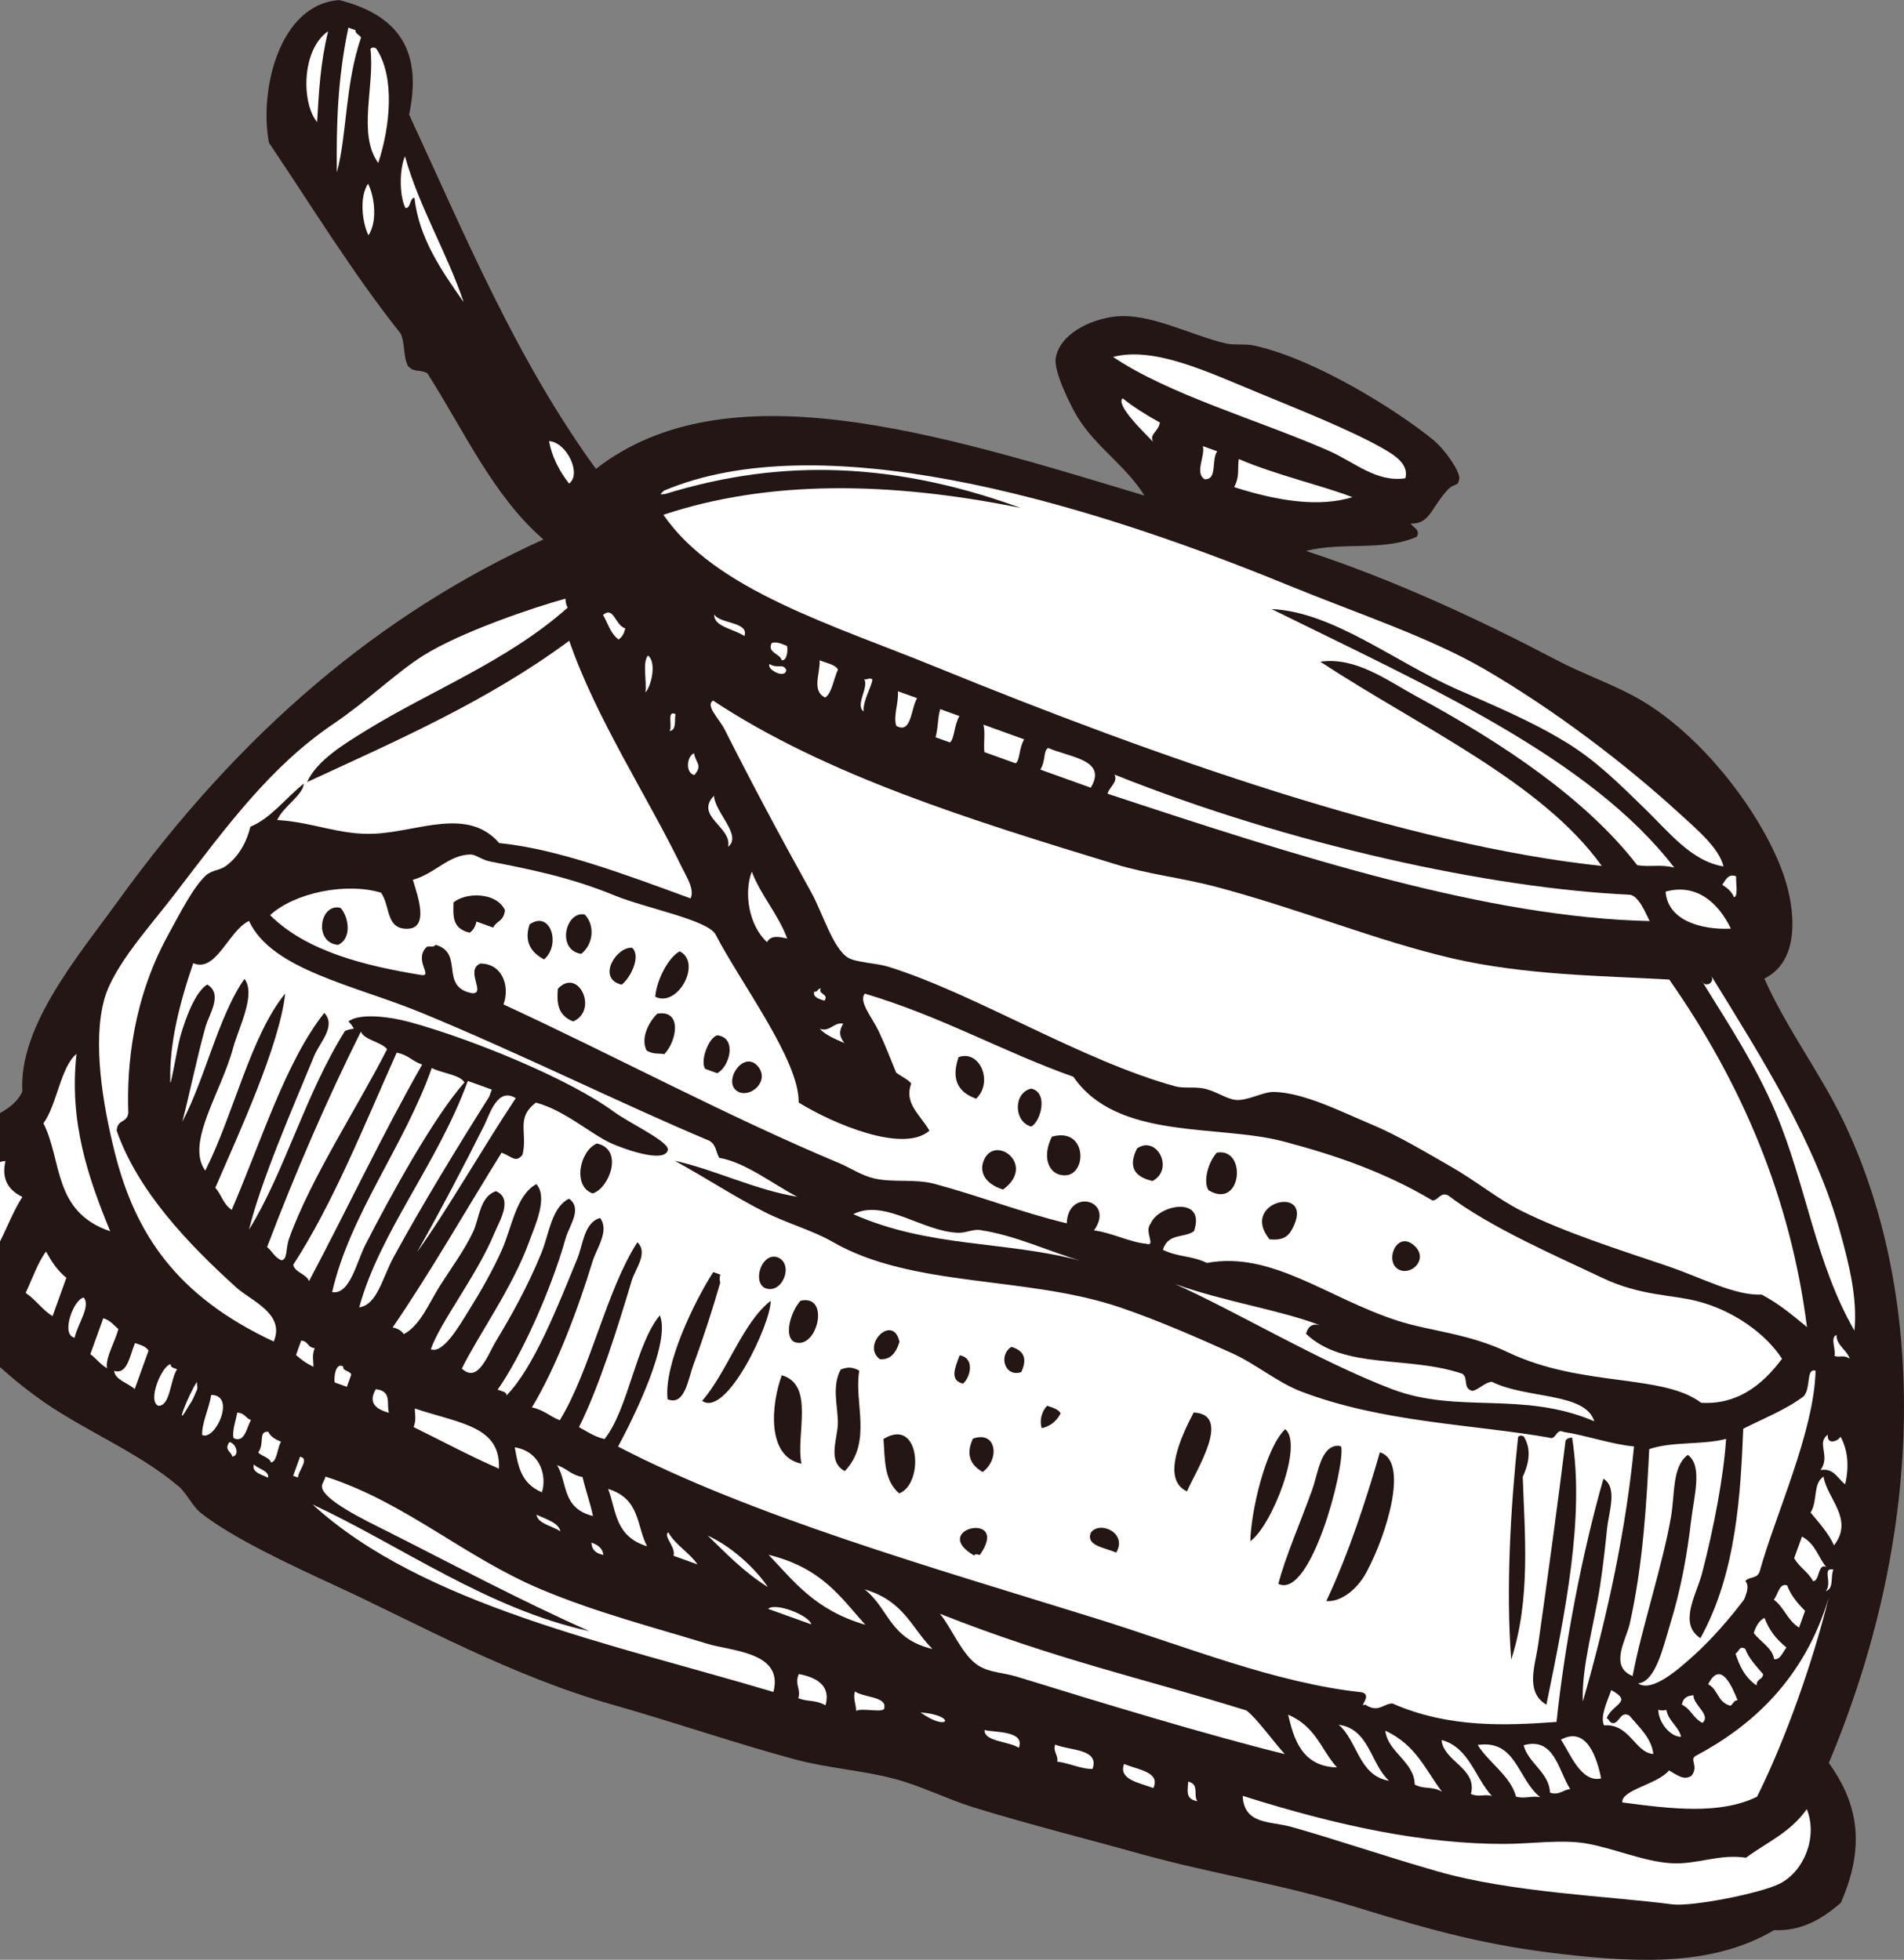 <?xml version="1.0" encoding="UTF-8" standalone="no"?>
<!-- Created with Inkscape (http://www.inkscape.org/) -->

<svg
   width="54.026mm"
   height="55.62mm"
   viewBox="0 0 54.026 55.62"
   version="1.1"
   id="svg21595"
   xmlns:inkscape="http://www.inkscape.org/namespaces/inkscape"
   xmlns:sodipodi="http://sodipodi.sourceforge.net/DTD/sodipodi-0.dtd"
   xmlns="http://www.w3.org/2000/svg"
   xmlns:svg="http://www.w3.org/2000/svg">
  <rect x="0" y="0" width="54.026" height="55.62" fill="#808080" stroke="none"/>
  <sodipodi:namedview
     id="namedview21597"
     pagecolor="#505050"
     bordercolor="#eeeeee"
     borderopacity="1"
     inkscape:showpageshadow="0"
     inkscape:pageopacity="0"
     inkscape:pagecheckerboard="0"
     inkscape:deskcolor="#505050"
     inkscape:document-units="mm"
     showgrid="false"
     inkscape:zoom="0.51669473"
     inkscape:cx="396.75265"
     inkscape:cy="562.22753"
     inkscape:window-width="1370"
     inkscape:window-height="746"
     inkscape:window-x="70"
     inkscape:window-y="27"
     inkscape:window-maximized="1"
     inkscape:current-layer="layer1" />
  <defs
     id="defs21592" />
  <g
     inkscape:label="Calque 1"
     inkscape:groupmode="layer"
     id="layer1"
     transform="translate(-141.317,-53.512)">
    <path
       d="m 146.379,95.687 c 0.237,0.2 0.39,0.57 0.644,0.769 0.873,0.685 2.368,1.393 3.864,2.082 2.328,1.077 4.934,2.541 7.86,3.368 1.573,0.444 3.537,1.112 5.134,1.54 0.948,0.252 1.902,0.309 2.802,0.546 0.764,0.201 1.482,0.57 2.245,0.809 1.558,0.482 3.186,0.888 4.75,1.325 2.084,0.579 3.943,0.836 6.143,1.518 2.23,0.689 3.738,1.086 5.826,1.326 2.326,0.269 4.344,0.302 6.009,-0.68 0.77,0.033 1.361,-0.31 1.895,-0.778 0.765,-1.737 0.396,-2.94 -0.341,-3.968 2.836,-6.756 2.71,-13.444 0.409,-18.226 -0.666,-1.379 -1.599,-2.601 -2.239,-4.034 1.028,-0.504 0.873,-1.951 0.572,-2.867 -0.563,-1.712 -2.345,-4.122 -4.294,-5.159 -0.685,-0.365 -1.475,-0.646 -2.173,-1.013 -2.063,-1.085 -4.602,-2.282 -7.11,-3.096 0.987,-0.266 2.232,0.016 3.143,-0.406 0.11,-0.202 -0.102,-0.254 -0.174,-0.371 0.54,0.011 0.563,-0.415 1.028,-0.935 0.227,-0.253 0.307,-0.076 0.351,-0.336 0.034,-0.19 -0.392,-0.824 -0.751,-1.116 -1,-0.814 -3.291,-2.263 -5.039,-2.66 -0.296,-0.066 -0.588,-0.011 -0.822,-0.064 -0.996,-0.225 -2.176,-0.889 -3.185,-0.762 -0.694,0.088 -1.536,0.496 -1.653,1.175 -0.065,0.378 0.434,1.376 0.624,1.684 0.524,0.849 1.383,1.387 1.892,2.218 -5.91,-1.785 -11.853,-3.643 -15.563,-0.757 -2.264,-3.118 -3.709,-6.62 -5.3,-10.054 0.326,-1.55 -0.054,-2.764 -1.982,-3.251 -1.712,0.121 -2.277,2.579 -1.995,4.049 1.224,1.816 2.356,3.676 3.738,5.418 0.13,0.28 0.065,0.649 0.208,0.921 0.184,0.192 0.265,0.078 0.543,0.196 1.023,1.594 1.875,3.5 3.299,4.723 -4.617,2.092 -8.593,5.444 -12.072,10.263 -1.108,1.535 -2.821,3.539 -2.713,5.403 -0.118,0.27 -0.356,0.458 -0.636,0.616 v 7.207 c 0.4,0.361 0.833,0.707 1.297,1.026 1.175,0.806 2.661,1.416 3.765,2.354"
       style="fill:#231615;fill-opacity:1;fill-rule:evenodd;stroke:none;stroke-width:0.071"
       id="path17962" />
    <path
       d="m 151.406,54.369 c -0.069,-0.025 -0.136,-0.05 -0.204,-0.073 -0.31,1.464 -0.343,2.8 -0.327,4.109 0.293,-1.079 0.228,-2.479 0.686,-3.827 -0.035,-0.078 -0.172,-0.107 -0.155,-0.209"
       style="fill:#ffffff;fill-opacity:1;fill-rule:evenodd;stroke:none;stroke-width:0.071"
       id="path17964" />
    <path
       d="m 151.828,54.904 c 0.128,1.054 -0.373,2.4 0.221,3.234 0.34,-1.027 0.484,-2.453 -0.06,-3.252 -0.075,-0.04 -0.127,-0.029 -0.161,0.018"
       style="fill:#ffffff;fill-opacity:1;fill-rule:evenodd;stroke:none;stroke-width:0.071"
       id="path17966" />
    <path
       d="m 150.315,56.976 c 0.05,-0.835 0.088,-1.663 0.313,-2.579 -0.769,0.536 -0.753,2.058 -0.313,2.579"
       style="fill:#ffffff;fill-opacity:1;fill-rule:evenodd;stroke:none;stroke-width:0.071"
       id="path17968" />
    <path
       d="m 180.572,66.248 c -0.917,-0.523 -2.278,-1.063 -3.509,-1.572 -1.459,-0.6 -2.992,-1.341 -4.163,-1.034 1.593,1.073 4.103,1.781 6.114,2.66 0.73,0.32 1.355,0.908 2.179,0.784 0.114,-0.404 -0.329,-0.671 -0.622,-0.838"
       style="fill:#ffffff;fill-opacity:1;fill-rule:evenodd;stroke:none;stroke-width:0.071"
       id="path17970" />
    <path
       d="m 173.17,64.815 c -0.19,0.193 0.543,0.905 0.863,1.233 -0.108,-0.226 0.156,-0.278 0.196,-0.545 -0.389,-0.212 -0.747,-0.44 -1.06,-0.688"
       style="fill:#ffffff;fill-opacity:1;fill-rule:evenodd;stroke:none;stroke-width:0.071"
       id="path17972" />
    <path
       d="m 176.336,67.337 c 1.263,0.403 2.416,0.573 3.356,0.285 -0.832,-0.324 -2.138,-0.618 -3.224,-1.082 -0.046,0.266 0.039,0.471 -0.132,0.796"
       style="fill:#ffffff;fill-opacity:1;fill-rule:evenodd;stroke:none;stroke-width:0.071"
       id="path17974" />
    <path
       d="m 152.82,59.413 c 0.147,0.033 0.126,-0.293 0.257,-0.29 0.128,1.145 0.757,2.055 1.396,2.963 -0.478,-1.417 -1.258,-2.688 -1.665,-4.137 -0.152,0.338 -0.169,1.097 0.012,1.464"
       style="fill:#ffffff;fill-opacity:1;fill-rule:evenodd;stroke:none;stroke-width:0.071"
       id="path17976" />
    <path
       d="m 175.494,67.112 c 0.377,0.028 0.187,-0.551 0.362,-0.792 -0.136,-0.049 -0.273,-0.098 -0.408,-0.146 0.072,0.284 -0.238,0.752 0.046,0.938"
       style="fill:#ffffff;fill-opacity:1;fill-rule:evenodd;stroke:none;stroke-width:0.071"
       id="path17978" />
    <path
       d="m 151.772,60.19 c 0.26,-0.388 0.175,-1.1 -0.012,-1.465 -0.252,0.385 -0.167,1.097 0.012,1.465"
       style="fill:#ffffff;fill-opacity:1;fill-rule:evenodd;stroke:none;stroke-width:0.071"
       id="path17980" />
    <path
       d="m 156.896,66.031 c 0.082,0.45 0.289,0.844 0.567,1.204 0.368,-0.259 -0.061,-1.174 -0.567,-1.204"
       style="fill:#ffffff;fill-opacity:1;fill-rule:evenodd;stroke:none;stroke-width:0.071"
       id="path17982" />
    <path
       d="m 188.579,78.816 c 0.055,0.82 1.013,1.092 1.851,1.051 -0.343,-0.714 -0.959,-1.296 -1.851,-1.051"
       style="fill:#ffffff;fill-opacity:1;fill-rule:evenodd;stroke:none;stroke-width:0.071"
       id="path17984" />
    <path
       d="m 187.548,78.904 c -3.931,-0.182 -9.646,-1.42 -14.609,-3.41 0.104,0.217 -0.131,0.33 -0.196,0.544 5.401,1.787 10.774,3.512 15.382,3.614 -0.112,-0.223 -0.313,-0.734 -0.577,-0.749"
       style="fill:#ffffff;fill-opacity:1;fill-rule:evenodd;stroke:none;stroke-width:0.071"
       id="path17986" />
    <path
       d="m 161.584,70.947 c -0.028,0.351 0.559,0.414 0.855,0.616 0.145,-0.409 -0.712,-0.344 -0.855,-0.616"
       style="fill:#ffffff;fill-opacity:1;fill-rule:evenodd;stroke:none;stroke-width:0.071"
       id="path17988" />
    <path
       d="m 163.213,71.763 c -0.139,0.273 0.245,0.299 0.285,0.487 0.163,0.026 0.182,-0.34 0.147,-0.408 -0.165,-0.069 -0.325,-0.129 -0.432,-0.078"
       style="fill:#ffffff;fill-opacity:1;fill-rule:evenodd;stroke:none;stroke-width:0.071"
       id="path17990" />
    <path
       d="m 165.842,72.787 c 0.132,0.24 -0.266,0.727 -0.021,0.915 -0.022,-0.309 0.245,-0.731 0.25,-0.911 -0.104,-0.058 -0.142,0.024 -0.229,-0.004"
       style="fill:#ffffff;fill-opacity:1;fill-rule:evenodd;stroke:none;stroke-width:0.071"
       id="path17992" />
    <path
       d="m 164.574,72.253 c 0.021,0.367 -0.238,0.866 0.157,1.055 0.19,-0.117 0.24,-0.53 0.363,-0.791 -0.061,-0.141 -0.327,-0.187 -0.52,-0.265"
       style="fill:#ffffff;fill-opacity:1;fill-rule:evenodd;stroke:none;stroke-width:0.071"
       id="path17994" />
    <path
       d="m 166.749,74.112 c 0.436,0.245 0.41,-0.491 0.591,-0.786 -0.181,-0.065 -0.363,-0.13 -0.545,-0.196 0.029,0.309 -0.138,0.707 -0.046,0.983"
       style="fill:#ffffff;fill-opacity:1;fill-rule:evenodd;stroke:none;stroke-width:0.071"
       id="path17996" />
    <path
       d="m 171.058,74.74 c -0.141,0.073 -0.065,0.362 -0.221,0.614 0.477,0.171 0.953,0.342 1.43,0.513 0.48,-0.792 -0.582,-0.857 -1.209,-1.127"
       style="fill:#ffffff;fill-opacity:1;fill-rule:evenodd;stroke:none;stroke-width:0.071"
       id="path17998" />
    <path
       d="m 169.248,74.857 c 0.295,0.106 0.589,0.212 0.885,0.318 0.133,-0.08 0.087,-0.415 0.245,-0.68 -0.386,-0.139 -0.771,-0.278 -1.157,-0.417 0.059,0.236 -5.7e-4,0.529 0.028,0.779"
       style="fill:#ffffff;fill-opacity:1;fill-rule:evenodd;stroke:none;stroke-width:0.071"
       id="path18000" />
    <path
       d="m 167.863,74.436 c 0.135,0.048 0.272,0.098 0.408,0.146 0.127,-0.087 0.111,-0.469 0.269,-0.748 -0.181,-0.066 -0.362,-0.131 -0.545,-0.197 -0.079,0.284 -0.053,0.515 -0.132,0.799"
       style="fill:#ffffff;fill-opacity:1;fill-rule:evenodd;stroke:none;stroke-width:0.071"
       id="path18002" />
    <path
       d="m 182.517,80.708 c -2.113,-0.487 -4.277,-1.386 -6.723,-2.035 -0.938,-0.247 -1.902,-0.349 -2.845,-0.639 -4.051,-1.238 -8.184,-2.512 -11.4,-4.64 -0.225,0.145 0.182,0.529 0.324,0.809 0.789,1.561 1.54,2.973 2.475,4.656 0.294,0.531 0.61,1.581 1.032,1.832 0.231,0.139 0.784,0.148 1.139,0.256 2.45,0.759 5.511,2.679 8.156,3.397 0.238,0.065 0.539,10e-4 0.822,0.065 0.335,0.076 0.622,0.293 0.885,0.319 0.33,0.032 0.774,-0.233 1.082,-0.227 0.859,0.02 1.932,0.573 2.746,0.912 0.778,0.326 1.519,0.776 2.26,1.198 0.703,0.4 1.355,0.935 2.007,1.261 1.247,0.621 2.755,1.098 4.127,1.562 1.047,0.355 1.894,0.842 2.703,0.82 0.507,0.269 0.889,0.598 1.283,0.921 -0.468,-3.681 -1.855,-6.929 -3.908,-9.863 -1.921,-0.11 -4.064,-0.119 -6.165,-0.603"
       style="fill:#ffffff;fill-opacity:1;fill-rule:evenodd;stroke:none;stroke-width:0.071"
       id="path18004" />
    <path
       d="m 163.153,72.357 c -0.097,0.15 0.444,0.439 0.476,0.171 -0.092,-0.204 -0.253,-0.026 -0.476,-0.171"
       style="fill:#ffffff;fill-opacity:1;fill-rule:evenodd;stroke:none;stroke-width:0.071"
       id="path18006" />
    <path
       d="m 158.427,70.964 c 0.142,0.233 0.196,0.51 0.441,0.697 0.085,-0.058 0.156,-0.149 0.19,-0.316 -0.293,-0.091 -0.321,-0.641 -0.631,-0.381"
       style="fill:#ffffff;fill-opacity:1;fill-rule:evenodd;stroke:none;stroke-width:0.071"
       id="path18008" />
    <path
       d="m 157.471,71.695 c -2.306,1.708 -4.886,2.833 -7.44,4.012 0.275,-0.617 1.072,-1.093 1.683,-1.47 1.83,-1.128 4.013,-1.967 5.711,-3.481 -0.046,-0.075 -0.058,-0.16 -0.064,-0.254 -0.914,0.251 -2.974,0.948 -4.042,1.62 -0.764,0.483 -1.562,1.269 -2.539,1.932 -1.794,1.212 -3.033,2.91 -4.508,4.836 -0.707,0.924 -1.724,2.022 -1.993,2.973 -0.341,1.212 -0.049,2.98 0.288,4.332 0.589,2.365 1.782,4.111 4.516,5.39 0.336,-0.787 -0.642,-1.155 -1.061,-1.534 -1.383,-1.252 -2.798,-2.743 -3.395,-4.451 0.027,-0.341 0.282,-0.199 0.331,-0.495 -0.05,-1.368 0.137,-3.25 1.126,-5.053 0.338,-0.617 0.709,-1.352 1.069,-1.69 0.168,-0.158 0.385,-0.143 0.557,-0.262 0.398,-0.28 0.619,-0.733 0.712,-1.126 0.585,-0.24 1.008,-0.823 1.516,-1.223 -0.031,0.338 -0.569,0.631 -0.756,1.034 1.009,0.054 1.782,0.439 2.781,0.387 1.225,-0.062 2.627,-0.766 3.518,0.266 1.64,0.164 3.54,0.877 5.431,1.571 0.119,-0.246 -0.11,-0.602 -0.232,-0.852 -0.995,-2.055 -2.455,-4.262 -3.211,-6.462"
       style="fill:#ffffff;fill-opacity:1;fill-rule:evenodd;stroke:none;stroke-width:0.071"
       id="path18010" />
    <path
       d="m 159.632,73.165 c 0.173,-0.194 0.319,-0.863 0.072,-1.05 -0.166,0.193 -0.03,0.729 -0.072,1.05"
       style="fill:#ffffff;fill-opacity:1;fill-rule:evenodd;stroke:none;stroke-width:0.071"
       id="path18012" />
    <path
       d="m 160.317,74.257 c 0.212,-0.014 0.128,-0.355 0.171,-0.476 -0.26,-0.129 -0.084,0.329 -0.171,0.476"
       style="fill:#ffffff;fill-opacity:1;fill-rule:evenodd;stroke:none;stroke-width:0.071"
       id="path18014" />
    <path
       d="m 161.019,75.508 c 0.247,-0.283 0.032,-0.348 -0.009,-0.618 -0.214,0.088 -0.246,0.565 0.009,0.618"
       style="fill:#ffffff;fill-opacity:1;fill-rule:evenodd;stroke:none;stroke-width:0.071"
       id="path18016" />
    <path
       d="m 161.977,77.545 c 0.408,-0.327 -0.371,-0.963 -0.401,-1.45 -0.558,0.584 0.521,0.886 0.401,1.45"
       style="fill:#ffffff;fill-opacity:1;fill-rule:evenodd;stroke:none;stroke-width:0.071"
       id="path18018" />
    <path
       d="m 181.027,89.552 c -0.448,-0.202 -0.093,-1.128 0.406,-0.702 0.435,0.374 -0.044,0.861 -0.406,0.702 z m -3.037,-1.171 c -0.128,0.242 -0.288,0.336 -0.649,0.304 -0.887,-1.087 1.317,-1.581 0.649,-0.304 z m -2.378,-1.087 c -0.167,-0.245 -0.012,-0.8 0.232,-1.069 0.864,-0.158 0.715,1.631 -0.232,1.069 z m -1.594,-0.265 c -0.541,-0.124 -0.685,-0.433 -0.436,-0.925 0.563,-0.387 1.065,0.598 0.436,0.925 z m -2.628,-0.178 c -0.348,-0.09 -0.491,-0.55 -0.226,-1.079 1.07,-0.307 1.01,1.285 0.226,1.079 z m -0.814,-1.367 c -0.504,-0.14 -0.505,-0.966 0.003,-1.077 0.501,0.113 0.261,0.951 -0.003,1.077 z m -0.798,1.787 c -0.508,-0.156 -0.678,-0.497 -0.552,-0.813 0.309,-0.783 1.516,0.113 0.552,0.813 z m -1.261,-3.757 c 0.606,-0.217 0.992,0.709 0.498,1.179 -0.573,-0.201 -0.694,-0.616 -0.498,-1.179 z m -6.269,0.973 c -0.443,-0.26 0.159,-1.186 0.567,-0.721 0.369,0.424 -0.213,0.928 -0.567,0.721 z m -0.582,-0.518 c -0.113,-0.041 -0.227,-0.083 -0.34,-0.123 -0.148,-0.216 0.091,-0.88 0.343,-0.953 0.587,0.073 0.336,0.916 -0.003,1.076 z m -1.756,-2.169 c 0.033,-0.45 0.357,-1.106 0.694,-1.289 0.64,0.321 -0.055,1.609 -0.694,1.289 z m 0.257,1.63 c -0.167,-0.035 -0.294,0.016 -0.501,-0.102 -0.172,-0.328 0.033,-0.781 0.3,-1.046 0.71,-0.126 0.565,0.766 0.2,1.148 z m -1.211,-1.973 c -0.722,-0.173 -0.147,-1.089 0.3,-1.046 0.259,0.243 -0.056,0.868 -0.3,1.046 z m -1.145,-0.874 c -0.708,-0.102 -0.454,-1.218 0.095,-1.119 0.285,0.288 0.268,0.825 -0.095,1.119 z m -0.229,1.917 c -0.443,-0.168 -0.47,-0.532 -0.436,-0.926 0.581,-0.622 1.161,0.61 0.436,0.926 z m -0.827,-1.76 c -0.395,-0.208 -0.564,-0.524 -0.412,-0.992 0.593,-0.418 0.902,0.574 0.412,0.992 z m -1.443,-0.902 c -0.158,-0.057 -0.317,-0.115 -0.476,-0.172 -0.036,0.166 -0.106,0.259 -0.191,0.315 -0.513,-0.116 -0.467,-0.495 -0.46,-0.857 0.353,-0.294 1.216,-0.297 1.46,0.217 -0.035,0.328 -0.238,0.298 -0.333,0.496 z m -4.405,0.49 c -0.702,-0.066 -0.515,-1.194 0.07,-1.051 0.227,0.23 0.344,0.868 -0.07,1.051 z m 38.566,10.111 c -0.724,-0.187 -1.613,-0.149 -2.685,-0.658 -1.258,-0.601 -3.185,-1.43 -4.384,-2.346 -0.216,-0.098 -0.272,0.139 -0.438,0.148 -1.348,-0.8 -2.725,-1.279 -4.239,-1.679 -1.861,-0.488 -4.715,-0.025 -5.951,-1.832 -2.073,-0.74 -3.69,-1.692 -5.917,-2.36 -0.193,0.213 0.21,0.686 0.389,1.061 0.192,0.41 0.363,0.849 0.497,1.179 0.137,0.106 0.326,0.186 0.428,0.307 -0.209,0.569 0.242,0.871 0.517,1.342 -0.744,0.654 -2.748,-0.204 -3.711,-0.799 0.024,-1.188 -1.615,-3.343 -2.358,-4.769 -0.213,-0.411 -2.005,-0.755 -2.834,-1.096 -1.325,-0.546 -2.503,-0.765 -3.568,-0.977 -0.225,-0.044 -0.4,-0.196 -0.545,-0.197 -0.616,-0.001 -1.023,0.55 -1.642,0.718 0.13,0.436 0.493,1.412 -0.193,1.39 -0.576,-0.018 -0.444,-0.637 -0.709,-1.024 -0.993,-0.302 -2.465,0.006 -3.149,0.637 1.031,1.029 2.7,1.442 4.307,1.702 0.312,0.029 -0.237,-0.431 0.134,-0.798 0.075,-0.039 0.2,0.028 0.253,-0.062 0.83,0.232 0.092,1.199 1.043,1.374 0.397,0.016 -0.211,-0.649 0.226,-0.842 0.599,-0.007 0.857,0.607 0.66,1.16 3.171,1.465 6.328,3.165 9.525,4.504 0.329,0.139 0.633,0.352 0.997,0.435 0.54,0.124 1.147,0.003 1.711,0.154 1.263,0.338 2.471,0.813 3.75,1.119 0.028,-1.015 1.386,-0.664 0.772,0.202 0.457,0.049 1.027,0.338 1.479,0.378 0.301,0.09 -0.068,-0.346 0.128,-0.57 0.219,-0.546 1.58,-0.802 1.23,0.213 -0.281,0.204 -0.734,0.044 -0.882,0.529 0.461,0.22 0.788,0.153 1.25,0.372 1.845,-0.343 3.417,0.996 5.406,1.639 0.919,0.298 2.003,0.357 3.137,0.898 2.087,0.996 4.388,0.603 5.48,1.432 0.988,0.059 1.705,-0.459 2.295,-1.249 -0.461,-0.708 -1.364,-1.367 -2.409,-1.636"
       style="fill:#ffffff;fill-opacity:1;fill-rule:evenodd;stroke:none;stroke-width:0.071"
       id="path18020" />
    <path
       d="m 193.37,91.994 c 0.159,0.058 0.243,-0.048 0.432,0.077 -0.076,-0.246 -0.384,-0.384 -0.373,-0.67 -0.194,0.058 -0.008,0.414 -0.06,0.593"
       style="fill:#ffffff;fill-opacity:1;fill-rule:evenodd;stroke:none;stroke-width:0.071"
       id="path18022" />
    <path
       d="m 164.604,81.565 c -0.079,-0.008 -0.094,0.12 -0.183,0.088 -0.045,0.152 0.118,0.209 0.29,0.258 0.139,-0.196 -0.191,-0.175 -0.106,-0.346"
       style="fill:#ffffff;fill-opacity:1;fill-rule:evenodd;stroke:none;stroke-width:0.071"
       id="path18024" />
    <path
       d="m 192.496,93.14 c -0.53,0.395 -1.138,0.625 -1.714,0.92 -0.076,1.779 -0.179,4.077 -1.216,5.943 -0.634,-0.406 -0.112,-1.242 0.043,-1.827 0.336,-1.285 0.618,-2.771 0.686,-3.828 -0.688,0.179 -1.514,0.064 -2.181,0.29 -0.072,1.428 -0.164,3.217 -0.552,4.953 -0.099,0.447 -0.596,1.217 0.08,1.487 0.256,-1.36 0.851,-3.135 1.091,-4.525 0.113,-0.66 0.029,-1.422 0.476,-1.752 0.425,0.311 0.179,1.15 0.092,1.878 -0.109,0.932 -0.281,1.917 -0.596,2.937 -0.192,0.624 -0.408,1.629 -0.908,1.671 0.395,0.269 1.145,-0.398 1.598,-0.808 0.534,-0.486 1.014,-1.051 1.409,-1.569 0.089,-0.211 0.15,-0.41 0.035,-0.526 0.12,-0.145 0.357,-0.043 0.419,-0.309 0.448,-1.605 1.534,-3.934 1.576,-5.661 -0.277,-0.088 -0.123,0.478 -0.337,0.725"
       style="fill:#ffffff;fill-opacity:1;fill-rule:evenodd;stroke:none;stroke-width:0.071"
       id="path18026" />
    <path
       d="m 165.245,82.564 c -0.27,-0.052 -0.374,0.246 -0.667,0.145 0.155,0.172 0.426,0.288 0.699,0.405 -0.101,-0.14 -0.196,-0.284 -0.033,-0.55"
       style="fill:#ffffff;fill-opacity:1;fill-rule:evenodd;stroke:none;stroke-width:0.071"
       id="path18028" />
    <path
       d="m 193.18,94.231 c -0.334,0.236 0.09,0.597 -0.207,1.002 0.375,-0.068 0.482,0.237 0.7,0.405 0.122,-0.528 0.072,-0.976 -0.129,-1.352 -0.086,0.139 -0.391,0.235 -0.364,-0.055"
       style="fill:#ffffff;fill-opacity:1;fill-rule:evenodd;stroke:none;stroke-width:0.071"
       id="path18030" />
    <path
       d="m 192.693,96.439 c 0.244,0.299 0.513,0.588 0.664,0.931 0.58,-0.746 -0.206,-1.335 -0.297,-1.953 -0.311,0.207 -0.155,0.675 -0.367,1.022"
       style="fill:#ffffff;fill-opacity:1;fill-rule:evenodd;stroke:none;stroke-width:0.071"
       id="path18032" />
    <path
       d="m 183.652,92.726 c -0.214,0.022 -0.352,0.21 -0.554,0.261 -0.287,-0.073 -0.106,-0.366 -0.287,-0.487 -1.533,-0.524 -3.36,-0.107 -4.435,-1.135 0.06,-0.227 0.198,-0.298 0.394,-0.243 -1.171,-0.446 -2.728,-0.668 -4.114,-1.171 1.837,0.831 4.089,2.195 6.154,2.983 1.875,0.716 3.698,0.04 5.744,0.914 -0.252,-0.825 -1.925,-0.631 -2.902,-1.119"
       style="fill:#ffffff;fill-opacity:1;fill-rule:evenodd;stroke:none;stroke-width:0.071"
       id="path18034" />
    <path
       d="m 168.491,88.498 c -1.017,-0.042 -2.087,-0.974 -2.963,-0.527 2.165,0.956 4.272,0.748 6.444,1.319 -0.89,-0.261 -1.85,-0.72 -2.839,-0.868 -0.213,-0.032 -0.406,0.087 -0.643,0.076"
       style="fill:#ffffff;fill-opacity:1;fill-rule:evenodd;stroke:none;stroke-width:0.071"
       id="path18036" />
    <path
       d="m 192.448,97.119 c -0.074,0.205 -0.147,0.409 -0.221,0.613 0.125,0.241 0.414,0.407 0.534,0.653 0.193,0.012 0.131,-0.521 0.375,-0.402 -0.237,-0.284 -0.298,-0.652 -0.689,-0.864"
       style="fill:#ffffff;fill-opacity:1;fill-rule:evenodd;stroke:none;stroke-width:0.071"
       id="path18038" />
    <path
       d="m 151.557,82.789 c -0.95,1.907 -1.837,3.944 -2.662,6.115 0.151,0.119 0.201,0.283 0.403,0.375 0.185,-0.016 0.12,-0.323 0.22,-0.611 0.613,-1.718 1.97,-3.774 2.782,-5.38 -0.16,-0.207 -0.651,-0.259 -0.743,-0.5"
       style="fill:#ffffff;fill-opacity:1;fill-rule:evenodd;stroke:none;stroke-width:0.071"
       id="path18040" />
    <path
       d="m 193.121,98.668 c 0.244,-0.064 0.129,-0.433 0.22,-0.611 -0.345,-0.071 -0.014,0.384 -0.22,0.611"
       style="fill:#ffffff;fill-opacity:1;fill-rule:evenodd;stroke:none;stroke-width:0.071"
       id="path18042" />
    <path
       d="m 149.639,89.403 c 0.024,0.213 0.387,0.27 0.446,0.469 1.078,-2.036 2.097,-4.194 3.211,-6.148 -0.282,-0.091 -0.383,-0.27 -0.723,-0.337 -0.936,2.094 -1.819,4.305 -2.934,6.016"
       style="fill:#ffffff;fill-opacity:1;fill-rule:evenodd;stroke:none;stroke-width:0.071"
       id="path18044" />
    <path
       d="m 151.51,90.614 c 0.509,-0.066 0.662,-0.85 0.972,-1.417 0.772,-1.422 1.825,-3.152 2.716,-4.56 0.024,-0.066 0.049,-0.134 0.073,-0.203 -0.227,-0.081 -0.454,-0.164 -0.68,-0.244 -0.855,2.349 -2.501,4.289 -3.081,6.424"
       style="fill:#ffffff;fill-opacity:1;fill-rule:evenodd;stroke:none;stroke-width:0.071"
       id="path18046" />
    <path
       d="m 150.742,90.183 c 0.504,0.08 0.688,-0.843 0.946,-1.351 0.705,-1.374 1.935,-3.62 2.808,-4.6 -0.127,-0.223 -0.647,-0.259 -0.928,-0.411 -0.765,2.189 -2.328,4.161 -2.826,6.362"
       style="fill:#ffffff;fill-opacity:1;fill-rule:evenodd;stroke:none;stroke-width:0.071"
       id="path18048" />
    <path
       d="m 189.44,103.34 c -0.205,0.104 0.093,0.288 -0.127,0.569 -0.216,0.141 -0.403,-0.018 -0.638,-0.152 -0.327,0.399 -1.354,0.546 -1.326,0.908 1.389,0.185 2.768,0.355 3.825,-0.162 0.829,-1.672 1.585,-3.835 2.033,-5.65 -0.69,2.323 -2.201,3.654 -3.767,4.487"
       style="fill:#ffffff;fill-opacity:1;fill-rule:evenodd;stroke:none;stroke-width:0.071"
       id="path18050" />
    <path
       d="m 191.65,98.91 c 0.304,0.233 0.374,0.577 0.715,0.793 0.057,-0.159 0.114,-0.317 0.171,-0.475 -0.221,-0.218 -0.409,-0.45 -0.509,-0.723 -0.224,-0.074 -0.257,0.257 -0.377,0.405"
       style="fill:#ffffff;fill-opacity:1;fill-rule:evenodd;stroke:none;stroke-width:0.071"
       id="path18052" />
    <path
       d="m 191.079,99.856 c 0.187,0.252 0.535,0.426 0.578,0.745 0.179,0.021 0.244,-0.201 0.351,-0.333 -0.299,-0.236 -0.506,-0.518 -0.622,-0.839 -0.141,0.061 -0.237,0.214 -0.307,0.428"
       style="fill:#ffffff;fill-opacity:1;fill-rule:evenodd;stroke:none;stroke-width:0.071"
       id="path18054" />
    <path
       d="m 190.562,100.439 c 0.109,0.343 0.258,0.669 0.596,0.906 0.013,-0.213 0.16,-0.142 0.19,-0.316 -0.191,-0.23 -0.412,-0.447 -0.509,-0.722 -0.167,-0.112 -0.182,0.094 -0.277,0.132"
       style="fill:#ffffff;fill-opacity:1;fill-rule:evenodd;stroke:none;stroke-width:0.071"
       id="path18056" />
    <path
       d="m 143.487,83.423 c -0.449,0.365 -0.557,1.454 -0.937,1.968 0.537,1.066 0.265,2.514 1.894,3.065 -0.629,-1.531 -1.169,-3.104 -0.956,-5.033"
       style="fill:#ffffff;fill-opacity:1;fill-rule:evenodd;stroke:none;stroke-width:0.071"
       id="path18058" />
    <path
       d="m 189.786,101.312 c 0.3,0.16 0.242,0.49 0.627,0.61 0.078,-0.034 0.107,-0.171 0.209,-0.155 -0.137,-0.334 -0.471,-1.183 -0.836,-0.454"
       style="fill:#ffffff;fill-opacity:1;fill-rule:evenodd;stroke:none;stroke-width:0.071"
       id="path18060" />
    <path
       d="m 189.04,101.889 c 0.271,0.138 0.312,0.381 0.583,0.519 0.256,-0.224 -0.257,-0.502 -0.256,-0.785 -0.142,0.019 -0.281,0.041 -0.327,0.266"
       style="fill:#ffffff;fill-opacity:1;fill-rule:evenodd;stroke:none;stroke-width:0.071"
       id="path18062" />
    <path
       d="m 188.373,102.034 c -0.004,0.336 0.322,0.771 0.645,0.769 -0.064,-0.29 -0.374,-0.463 -0.417,-0.765 -0.068,0.017 -0.136,0.03 -0.228,-0.005"
       style="fill:#ffffff;fill-opacity:1;fill-rule:evenodd;stroke:none;stroke-width:0.071"
       id="path18064" />
    <path
       d="m 187.083,102.415 c -0.117,-0.02 -0.094,-0.107 -0.179,-0.141 0.185,-0.425 0.755,-0.451 0.133,-0.797 -0.13,0.361 -0.319,0.753 -0.206,1.001 0.726,-0.06 0.883,0.783 1.4,0.812 -0.052,-0.446 -0.399,-0.756 -0.684,-1.092 -0.252,-0.136 -0.274,0.217 -0.463,0.217"
       style="fill:#ffffff;fill-opacity:1;fill-rule:evenodd;stroke:none;stroke-width:0.071"
       id="path18066" />
    <path
       d="m 190.86,106.235 c -0.76,-0.119 -1.397,0.203 -2.132,0.155 -0.777,-0.049 -1.639,-0.431 -2.412,-0.562 -0.713,-0.117 -1.529,0.013 -2.312,0.015 -2.239,0.004 -4.665,-0.49 -7.426,-1.364 0.038,0.824 0.785,0.713 1.376,0.879 1.236,0.346 2.637,0.83 4.157,1.265 2.127,0.608 4.856,0.698 6.658,0.935 0.552,0.071 2.516,-0.313 3.057,-0.592 0.682,-0.351 1.076,-1.321 0.759,-2.11 -0.476,0.672 -1.14,0.943 -1.725,1.378"
       style="fill:#ffffff;fill-opacity:1;fill-rule:evenodd;stroke:none;stroke-width:0.071"
       id="path18068" />
    <path
       d="m 141.472,86.464 c -0.057,-0.001 -0.107,0.011 -0.155,0.029 v 2.253 c 0.211,-0.421 0.396,-0.897 0.635,-1.265 -0.437,-0.21 -0.59,-0.55 -0.48,-1.017"
       style="fill:#ffffff;fill-opacity:1;fill-rule:evenodd;stroke:none;stroke-width:0.071"
       id="path18070" />
    <path
       d="m 185.608,102.884 c 0.261,0.384 0.566,1.228 1.141,1.101 -0.11,-0.552 -0.397,-1.503 -1.141,-1.101"
       style="fill:#ffffff;fill-opacity:1;fill-rule:evenodd;stroke:none;stroke-width:0.071"
       id="path18072" />
    <path
       d="m 184.551,103.042 c 0.124,0.505 0.734,0.784 0.746,1.345 0.25,0.088 0.376,-0.083 0.575,-0.101 -0.333,-0.504 -0.44,-1.492 -1.321,-1.244"
       style="fill:#ffffff;fill-opacity:1;fill-rule:evenodd;stroke:none;stroke-width:0.071"
       id="path18074" />
    <path
       d="m 183.247,103.035 c 0.317,0.51 0.935,0.878 1.087,1.467 0.258,0.067 0.436,-0.033 0.686,0.015 -0.651,-0.525 -0.68,-1.643 -1.773,-1.482"
       style="fill:#ffffff;fill-opacity:1;fill-rule:evenodd;stroke:none;stroke-width:0.071"
       id="path18076" />
    <path
       d="m 182.221,102.895 c 0.058,0.614 1.024,0.799 0.833,1.53 0.239,0.105 0.374,-0.008 0.595,0.059 -0.478,-0.521 -0.65,-1.386 -1.427,-1.59"
       style="fill:#ffffff;fill-opacity:1;fill-rule:evenodd;stroke:none;stroke-width:0.071"
       id="path18078" />
    <path
       d="m 180.626,102.63 c 0.066,0.608 0.83,0.887 0.833,1.529 0.298,0.149 0.468,0.032 0.774,0.201 -0.467,-0.609 -0.723,-1.318 -1.607,-1.73"
       style="fill:#ffffff;fill-opacity:1;fill-rule:evenodd;stroke:none;stroke-width:0.071"
       id="path18080" />
    <path
       d="m 149.863,91.559 c -0.049,0.136 -0.098,0.272 -0.147,0.408 0.136,0.123 0.291,0.24 0.495,0.333 0.002,-0.171 -0.047,-0.319 0.036,-0.526 -0.225,-0.026 -0.157,-0.19 -0.383,-0.216"
       style="fill:#ffffff;fill-opacity:1;fill-rule:evenodd;stroke:none;stroke-width:0.071"
       id="path18082" />
    <path
       d="m 142.046,90.205 c 0.295,0.203 0.456,0.466 0.762,0.661 0.131,-0.363 0.261,-0.727 0.392,-1.09 -0.266,-0.214 -0.428,-0.476 -0.576,-0.746 -0.232,0.307 -0.39,0.773 -0.578,1.174"
       style="fill:#ffffff;fill-opacity:1;fill-rule:evenodd;stroke:none;stroke-width:0.071"
       id="path18084" />
    <path
       d="m 179.303,102.46 c 0.542,0.471 0.569,1.45 1.427,1.59 -0.523,-0.475 -0.555,-1.468 -1.427,-1.59"
       style="fill:#ffffff;fill-opacity:1;fill-rule:evenodd;stroke:none;stroke-width:0.071"
       id="path18086" />
    <path
       d="m 151.058,92.296 c -0.234,-0.146 -0.277,0.375 -0.239,0.453 0.112,0.04 0.226,0.081 0.34,0.121 0.041,-0.113 0.082,-0.226 0.123,-0.34 -0.008,-0.11 -0.258,-0.105 -0.224,-0.235"
       style="fill:#ffffff;fill-opacity:1;fill-rule:evenodd;stroke:none;stroke-width:0.071"
       id="path18088" />
    <path
       d="m 177.868,102.175 c 0.148,0.62 0.357,1.474 1.385,1.496 -0.454,-0.501 -0.588,-1.154 -1.385,-1.496"
       style="fill:#ffffff;fill-opacity:1;fill-rule:evenodd;stroke:none;stroke-width:0.071"
       id="path18090" />
    <path
       d="m 153.089,93.487 c -0.002,0.171 0.047,0.317 -0.036,0.526 0.805,0.394 1.568,0.809 2.421,1.18 0.053,-1.203 -1.092,-1.278 -2.385,-1.706"
       style="fill:#ffffff;fill-opacity:1;fill-rule:evenodd;stroke:none;stroke-width:0.071"
       id="path18092" />
    <path
       d="m 151.98,92.937 c -0.223,0.387 -0.003,0.568 0.374,0.67 -0.082,-0.243 0.104,-0.612 -0.374,-0.67"
       style="fill:#ffffff;fill-opacity:1;fill-rule:evenodd;stroke:none;stroke-width:0.071"
       id="path18094" />
    <path
       d="m 176.682,102.055 c -2.895,-0.901 -5.426,-1.448 -8.698,-2.745 0.327,0.379 0.622,1.167 1.087,1.467 0.321,0.207 0.718,0.201 1.113,0.324 2.288,0.707 5.398,1.655 7.589,2.193 -0.348,-0.384 -0.796,-1.019 -1.091,-1.24"
       style="fill:#ffffff;fill-opacity:1;fill-rule:evenodd;stroke:none;stroke-width:0.071"
       id="path18096" />
    <path
       d="m 155.923,94.586 c 0.093,0.501 0.157,1.018 0.77,1.278 0.131,-0.385 0.02,-1.141 -0.77,-1.278"
       style="fill:#ffffff;fill-opacity:1;fill-rule:evenodd;stroke:none;stroke-width:0.071"
       id="path18098" />
    <path
       d="m 157.123,95.093 c 0.307,0.497 0.126,1.222 1.019,1.444 -0.077,-0.378 -0.209,-0.733 -0.295,-1.105 -0.34,-0.066 -0.441,-0.244 -0.724,-0.338"
       style="fill:#ffffff;fill-opacity:1;fill-rule:evenodd;stroke:none;stroke-width:0.071"
       id="path18100" />
    <path
       d="m 143.435,91.477 c 0.077,-0.377 0.466,-0.898 0.257,-1.139 -0.278,0.036 -0.667,1.053 -0.257,1.139"
       style="fill:#ffffff;fill-opacity:1;fill-rule:evenodd;stroke:none;stroke-width:0.071"
       id="path18102" />
    <path
       d="m 158.572,95.768 c 0.236,0.606 0.184,1.347 1.106,1.627 -0.304,-0.571 -0.185,-1.344 -1.106,-1.627"
       style="fill:#ffffff;fill-opacity:1;fill-rule:evenodd;stroke:none;stroke-width:0.071"
       id="path18104" />
    <path
       d="m 165.849,98.618 c 0.693,0.54 0.698,1.405 1.927,1.692 -0.596,-0.587 -0.795,-1.358 -1.927,-1.692"
       style="fill:#ffffff;fill-opacity:1;fill-rule:evenodd;stroke:none;stroke-width:0.071"
       id="path18106" />
    <path
       d="m 163.126,97.638 c 0.72,0.753 1.314,1.569 2.745,1.986 -0.692,-0.767 -1.221,-1.61 -2.745,-1.986"
       style="fill:#ffffff;fill-opacity:1;fill-rule:evenodd;stroke:none;stroke-width:0.071"
       id="path18108" />
    <path
       d="m 143.881,91.943 c 0.169,0.129 0.279,0.285 0.472,0.401 -0.053,-0.294 0.229,-0.747 0.323,-1.114 -0.132,-0.106 -0.214,-0.237 -0.428,-0.307 -0.123,0.339 -0.244,0.679 -0.367,1.02"
       style="fill:#ffffff;fill-opacity:1;fill-rule:evenodd;stroke:none;stroke-width:0.071"
       id="path18110" />
    <path
       d="m 145.147,91.631 c -0.151,0.358 -0.215,0.902 -0.591,0.786 0.021,0.255 0.393,0.341 0.583,0.518 0.131,-0.365 0.261,-0.726 0.392,-1.089 -0.052,-0.108 -0.212,-0.165 -0.384,-0.216"
       style="fill:#ffffff;fill-opacity:1;fill-rule:evenodd;stroke:none;stroke-width:0.071"
       id="path18112" />
    <path
       d="m 146.163,92.228 c -0.25,0.023 -0.68,1.059 -0.349,1.181 0.339,0 0.33,-0.738 0.528,-1.039 -0.099,-0.03 -0.197,-0.059 -0.18,-0.142"
       style="fill:#ffffff;fill-opacity:1;fill-rule:evenodd;stroke:none;stroke-width:0.071"
       id="path18114" />
    <path
       d="m 146.636,93.473 c 0.118,-0.203 0.109,-0.132 0.24,-0.452 0.081,-0.133 0.018,-0.198 0.029,-0.295 -0.247,0.382 -0.652,1.412 -0.269,0.747"
       style="fill:#ffffff;fill-opacity:1;fill-rule:evenodd;stroke:none;stroke-width:0.071"
       id="path18116" />
    <path
       d="m 147.309,93.101 c -0.051,0.362 -0.273,0.806 -0.255,1.137 0.373,0.172 0.971,-1.141 0.255,-1.137"
       style="fill:#ffffff;fill-opacity:1;fill-rule:evenodd;stroke:none;stroke-width:0.071"
       id="path18118" />
    <path
       d="m 156.541,96.499 c 0.027,0.252 0.446,0.317 0.676,0.474 -0.043,-0.245 -0.4,-0.341 -0.676,-0.474"
       style="fill:#ffffff;fill-opacity:1;fill-rule:evenodd;stroke:none;stroke-width:0.071"
       id="path18120" />
    <path
       d="m 163.113,99.172 c 0.408,0.146 0.816,0.294 1.224,0.44 -0.053,-0.254 -1.017,-0.632 -1.224,-0.44"
       style="fill:#ffffff;fill-opacity:1;fill-rule:evenodd;stroke:none;stroke-width:0.071"
       id="path18122" />
    <path
       d="m 147.944,94.327 c 0.314,0.145 0.362,-0.274 0.493,-0.514 -0.161,-0.056 -0.158,-0.189 -0.385,-0.214 -0.05,0.25 -0.153,0.524 -0.108,0.728"
       style="fill:#ffffff;fill-opacity:1;fill-rule:evenodd;stroke:none;stroke-width:0.071"
       id="path18124" />
    <path
       d="m 158.1,97.291 c 0.005,0.167 0.082,0.3 0.336,0.351 -0.011,-0.165 -0.127,-0.279 -0.336,-0.351"
       style="fill:#ffffff;fill-opacity:1;fill-rule:evenodd;stroke:none;stroke-width:0.071"
       id="path18126" />
    <path
       d="m 148.933,94.146 c -0.302,-0.025 -0.096,0.331 -0.29,0.588 0.097,0.105 0.331,0.146 0.361,0.283 0.179,-0.017 0.179,-0.418 0.287,-0.588 -0.171,-0.071 -0.31,-0.156 -0.359,-0.283"
       style="fill:#ffffff;fill-opacity:1;fill-rule:evenodd;stroke:none;stroke-width:0.071"
       id="path18128" />
    <path
       d="m 149.831,94.853 c -0.065,0.181 -0.131,0.363 -0.196,0.544 0.045,0.016 0.089,0.032 0.136,0.048 0.006,-0.192 0.343,-0.538 0.059,-0.592"
       style="fill:#ffffff;fill-opacity:1;fill-rule:evenodd;stroke:none;stroke-width:0.071"
       id="path18130" />
    <path
       d="m 175.032,104.075 c -0.006,0.228 -0.1,0.5 0.261,0.555 -0.127,-0.165 0.067,-0.483 -0.261,-0.555"
       style="fill:#ffffff;fill-opacity:1;fill-rule:evenodd;stroke:none;stroke-width:0.071"
       id="path18132" />
    <path
       d="m 161.374,100.159 c -1.483,-0.456 -3.103,-0.872 -4.677,-1.529 -2.197,-0.917 -3.877,-2.487 -6.147,-3.212 -0.01,0.09 -0.095,0.181 -0.098,0.272 -0.012,0.378 1.252,0.98 1.846,1.278 1.79,0.902 3.81,1.98 5.743,2.837 -2.879,-0.626 -5.34,-2.421 -7.854,-3.596 3.114,2.857 8.506,3.957 13.076,5.322 0.296,-1.138 -1.181,-1.154 -1.889,-1.372"
       style="fill:#ffffff;fill-opacity:1;fill-rule:evenodd;stroke:none;stroke-width:0.071"
       id="path18134" />
    <path
       d="m 173.213,103.574 c -0.166,0.436 0.405,0.526 0.83,0.683 0.208,-0.455 -0.425,-0.514 -0.83,-0.683"
       style="fill:#ffffff;fill-opacity:1;fill-rule:evenodd;stroke:none;stroke-width:0.071"
       id="path18136" />
    <path
       d="m 147.827,94.44 c -0.164,0.227 0.063,0.271 0.081,0.413 0.219,-0.034 0.107,-0.385 -0.081,-0.413"
       style="fill:#ffffff;fill-opacity:1;fill-rule:evenodd;stroke:none;stroke-width:0.071"
       id="path18138" />
    <path
       d="m 171.259,103.023 c -0.072,0.204 0.093,0.297 0.057,0.485 0.317,0.033 0.709,0.222 1.002,0.206 0.201,-0.58 -0.648,-0.514 -1.059,-0.69"
       style="fill:#ffffff;fill-opacity:1;fill-rule:evenodd;stroke:none;stroke-width:0.071"
       id="path18140" />
    <path
       d="m 169.255,102.611 c -0.021,0.33 0.691,0.316 0.971,0.505 0.185,-0.489 -0.676,-0.432 -0.971,-0.505"
       style="fill:#ffffff;fill-opacity:1;fill-rule:evenodd;stroke:none;stroke-width:0.071"
       id="path18142" />
    <path
       d="m 148.52,95.073 c -0.065,0.22 0.204,0.283 0.404,0.376 0.033,-0.204 -0.283,-0.244 -0.404,-0.376"
       style="fill:#ffffff;fill-opacity:1;fill-rule:evenodd;stroke:none;stroke-width:0.071"
       id="path18144" />
    <path
       d="m 167.436,102.111 c 0.801,0.577 1.05,0.084 0,0 v 0"
       style="fill:#ffffff;fill-opacity:1;fill-rule:evenodd;stroke:none;stroke-width:0.071"
       id="path18146" />
    <path
       d="m 165.575,101.516 c -0.059,0.215 0.037,0.36 0.033,0.55 0.2,-0.096 0.828,0.085 0.802,-0.093 0.059,-0.312 -0.595,-0.286 -0.834,-0.457"
       style="fill:#ffffff;fill-opacity:1;fill-rule:evenodd;stroke:none;stroke-width:0.071"
       id="path18148" />
    <path
       d="m 163.984,101.022 c -0.133,0.288 0.069,0.421 -0.015,0.686 0.277,0.109 0.468,0.034 0.772,0.201 0.134,-0.477 -0.129,-0.769 -0.756,-0.887"
       style="fill:#ffffff;fill-opacity:1;fill-rule:evenodd;stroke:none;stroke-width:0.071"
       id="path18150" />
    <path
       d="m 185.728,74.562 c 0.908,0.553 1.567,1.229 2.244,1.884 0.694,0.669 1.332,1.508 2.249,1.655 -0.127,-0.521 -0.725,-1.025 -1.291,-1.54 -1.506,-1.376 -3.486,-2.887 -5.464,-4.042 -1.573,-0.921 -3.693,-1.617 -5.595,-2.398 -6.155,-2.525 -13.353,-4.527 -17.714,-2.684 -0.127,0.114 -0.125,0.119 0.043,0.092 2.881,-0.885 6.099,-1.055 10.081,0.399 -3.771,-0.766 -7.192,-0.788 -10.14,0.194 1.466,2.135 4.79,3.118 7.745,4.324 6.208,2.535 13.371,5.061 18.88,5.641 -1.704,-2.383 -5.16,-3.94 -7.985,-5.795 1.006,-0.146 1.904,0.536 2.722,0.98 2.516,1.364 4.829,2.932 6.271,4.794 0.368,0.061 0.664,-0.032 1.05,0.069 -2.39,-3.113 -7.033,-5.168 -11.427,-7.338 1.744,0.078 3.502,1.505 5.255,2.274 1.06,0.464 2.132,0.915 3.076,1.492"
       style="fill:#ffffff;fill-opacity:1;fill-rule:evenodd;stroke:none;stroke-width:0.071"
       id="path18152" />
    <path
       d="m 190.186,78.625 c 0.162,0.094 0.278,0.21 0.334,0.352 0.129,-0.029 0.044,-0.432 0.06,-0.594 -0.211,-0.087 -0.297,0.091 -0.394,0.242"
       style="fill:#ffffff;fill-opacity:1;fill-rule:evenodd;stroke:none;stroke-width:0.071"
       id="path18154" />
    <path
       d="m 189.639,81.405 c -0.015,-0.024 -0.029,-0.047 -0.044,-0.071 0.011,0.03 0.026,0.054 0.044,0.071"
       style="fill:#ffffff;fill-opacity:1;fill-rule:evenodd;stroke:none;stroke-width:0.071"
       id="path18156" />
    <path
       d="m 189.873,81.204 c 0.106,0.182 -0.118,0.318 -0.233,0.201 0.745,1.205 1.493,2.336 2.064,3.685 0.86,2.038 1.124,4.264 2.232,6.185 0.091,-0.918 -0.154,-1.884 -0.392,-2.754 -0.708,-2.593 -2.252,-5.011 -3.671,-7.317"
       style="fill:#ffffff;fill-opacity:1;fill-rule:evenodd;stroke:none;stroke-width:0.071"
       id="path18158" />
    <path
       d="m 163.081,80.249 c 0.112,-0.201 0.342,-0.155 0.573,-0.101 -0.246,-0.676 -0.752,-1.228 -1.005,-1.9 -0.235,0.62 -0.075,1.543 0.433,2.001"
       style="fill:#ffffff;fill-opacity:1;fill-rule:evenodd;stroke:none;stroke-width:0.071"
       id="path18160" />
    <path
       d="m 185.925,94.31 c 0.357,2.246 -0.182,4.91 -0.729,7.58 -0.612,-0.355 -0.316,-1.119 -0.234,-1.699 0.265,-1.872 0.559,-4.011 0.778,-5.793 0.042,-0.072 0.114,-0.078 0.185,-0.088 z m -1.728,6.3 c -0.153,-1.985 -0.016,-4.338 0.195,-6.312 0.033,-0.047 0.086,-0.058 0.161,-0.019 0.181,0.291 0.2,0.66 -0.028,1.144 0.053,1.613 0.233,3.471 -0.328,5.188 z m -4.106,-2.479 c -0.286,0.531 -0.761,0.854 -1.14,0.819 0.647,-1.37 1.152,-2.942 1.519,-4.22 0.836,0.24 0.197,2.334 -0.379,3.4 z m -2.501,0.331 c 0.198,-0.766 0.633,-1.758 0.955,-2.655 0.178,-0.494 0.245,-1.28 0.761,-1.264 0.023,0.01 0.046,0.016 0.069,0.025 0.107,0.589 -0.866,4.347 -1.786,3.894 z m -0.795,-1.21 c 0.015,-0.828 0.426,-2.644 0.99,-3.18 0.521,0.418 -0.363,2.725 -0.99,3.18 z m -1.797,-1.415 c -0.741,-0.334 -0.158,-1.578 0.19,-2.237 1.106,0.048 0.066,1.641 -0.19,2.237 z m -2.009,1.737 c -0.336,-0.145 -0.87,-0.194 -0.719,-0.567 0.261,-0.349 1.049,0.018 0.719,0.567 z m -2.113,-3.529 c -0.066,-0.204 -0.011,-0.468 0.153,-0.636 0.171,0.052 0.331,0.108 0.383,0.215 -0.128,0.249 -0.315,0.369 -0.536,0.421 z m -0.58,-1.593 c -0.464,0.159 -0.661,-0.476 -0.281,-0.715 0.374,0.107 0.45,0.352 0.281,0.715 z m -1.097,2.835 c -0.34,-0.198 -0.487,-0.488 -0.275,-0.946 0.678,-0.239 0.765,0.594 0.275,0.946 z m -0.078,2.353 c -0.059,-0.002 -0.135,-0.045 -0.16,0.02 -1.311,-0.76 1.049,-1.289 0.16,-0.02 z m -0.575,-5.663 c 0.428,0.063 0.322,0.61 0.096,0.803 -0.395,-0.097 -0.22,-0.462 -0.096,-0.803 z m -1.716,3.917 c -0.439,-0.378 -0.399,-0.98 -0.444,-1.543 1.054,-0.647 1.154,1.288 0.444,1.543 z m 0.01,-4.3 c -0.104,0.341 -0.283,0.52 -0.561,0.49 -0.532,-0.406 0.384,-1.304 0.561,-0.49 z m -1.551,3.668 c -0.515,-0.272 -0.195,-0.933 -0.197,-1.376 -0.002,-0.482 -0.178,-1.03 0.081,-1.508 0.148,-0.052 0.294,-0.098 0.526,0.034 -0.157,0.9 0.381,2.022 -0.411,2.85 z m -1.447,-3.671 c -0.299,-0.194 -0.061,-0.894 0.189,-1.163 0.868,-0.204 0.47,1.446 -0.189,1.163 z m 0.216,3.46 c -1.002,-0.199 -0.857,-1.695 -0.558,-2.508 0.944,0.264 0.392,1.693 0.558,2.508 z m -1.048,-4.991 c -0.352,-0.203 -0.059,-1.034 0.385,-0.86 0.463,0.201 0.108,1.082 -0.385,0.86 z m -1.77,3.209 c 0.71,-0.814 1.144,-2.216 1.944,-2.838 0.017,0.617 -1.248,3.327 -1.944,2.838 z m -0.981,-0.047 c -0.108,-0.993 0.768,-2.787 1.297,-3.608 0.067,0.025 0.134,0.05 0.203,0.073 -0.037,0.093 -0.022,0.161 -0.006,0.228 -0.212,0.741 -0.473,1.552 -0.765,2.341 -0.145,0.391 -0.238,1.171 -0.73,0.966 z m -2.128,-5.841 c -0.574,-0.201 -0.366,-1.214 0.125,-1.416 0.781,0.17 0.335,1.293 -0.125,1.416 z m 27.178,6.937 c -2.193,-0.386 -4.749,-0.431 -7.062,-1.311 -0.693,-0.265 -1.282,-0.781 -1.987,-1.099 -0.987,-0.443 -2.056,-0.914 -3.15,-1.288 -2.665,-0.909 -5.901,-0.553 -8.17,-1.865 -0.57,-0.328 -1.309,-0.53 -1.925,-0.845 -0.9,-0.459 -1.612,-0.938 -2.551,-1.455 1.119,0.245 2.284,0.829 3.476,1.021 -0.691,-0.355 -1.458,-0.973 -2.215,-1.105 -0.098,-0.162 -0.082,-0.377 -0.287,-0.487 -2.439,-1.024 -5.349,-2.47 -8.151,-3.626 -1.916,-0.789 -4.26,-1.219 -4.904,-2.609 -0.575,0.262 -0.932,1.481 -1.583,1.198 -0.408,1.19 -0.675,2.315 -0.651,3.303 -0.025,0.44 0.199,-0.919 0.28,-1.206 0.178,-0.628 0.451,-1.296 0.768,-1.492 0.454,0.275 0.058,0.828 -0.051,1.21 -0.241,0.862 -0.453,1.916 -0.657,2.686 0.649,-1.228 1.031,-3.013 1.765,-4.056 0.334,0.44 -0.161,1.372 -0.322,1.959 -0.34,1.266 -1.357,2.701 -0.791,3.483 0.802,-1.58 1.288,-3.83 2.269,-5.026 -0.162,1.467 -1.29,3.912 -1.984,5.513 0.18,0.197 0.219,0.462 0.466,0.627 0.838,-1.94 1.527,-4.201 2.626,-5.59 0.349,0.37 -0.128,0.84 -0.28,1.206 -0.637,1.543 -1.517,3.565 -1.855,4.945 1.008,-1.628 1.587,-3.822 2.718,-5.631 0.021,-0.03 0.263,-0.085 0.254,-0.064 0.011,-0.028 -0.141,-0.22 -0.155,-0.21 0.313,-0.249 1.169,-0.143 1.761,0.019 1.776,0.49 4.502,1.607 5.775,2.541 0.455,0.333 1.586,0.854 1.53,1.087 -0.095,0.397 -1.312,-0.057 -1.62,-0.198 -0.567,-0.262 -1.334,-0.946 -2.124,-1.148 -0.578,0.44 -0.227,0.843 -0.378,1.478 -0.194,0.245 -0.301,0.051 -0.594,-0.059 -1.029,1.654 -2.019,3.396 -3.091,4.96 0.166,0.035 0.258,0.105 0.316,0.191 0.47,-0.247 0.71,-0.877 1.039,-1.394 0.307,-0.483 0.683,-0.989 0.928,-1.511 0.179,-0.379 0.184,-0.995 0.646,-1.152 0.504,0.21 0.098,0.852 -0.052,1.213 -0.485,1.17 -1.539,2.519 -1.794,3.275 0.354,0.132 0.809,-0.67 1.102,-1.142 0.299,-0.476 0.665,-1.118 0.91,-1.671 0.296,-0.665 0.404,-1.557 0.982,-1.876 0.34,0.378 -0.042,1.184 -0.199,1.62 -0.477,1.325 -1.466,2.69 -1.915,3.616 0.463,0.432 0.729,-0.386 0.979,-0.798 0.436,-0.722 0.886,-1.53 1.271,-2.465 0.233,-0.564 0.29,-1.315 0.792,-1.559 0.389,0.282 0.003,0.769 -0.095,1.118 -0.421,1.499 -1.275,3.375 -1.932,4.302 0.106,0.044 0.272,0.061 0.248,0.167 0.783,-0.789 1.48,-2.59 2.014,-3.887 0.164,-0.402 0.192,-1.026 0.646,-1.152 0.273,0.361 -0.098,0.854 -0.213,1.229 -0.423,1.389 -1.041,3.022 -1.722,4.146 0.356,0.078 0.503,0.254 0.791,0.365 0.864,-1.408 1.319,-3.686 2.202,-5.051 0.317,0.304 -0.062,0.754 -0.163,1.095 -0.384,1.29 -0.917,2.994 -1.494,4.152 0.227,0.117 0.406,0.261 0.724,0.337 0.678,-0.845 0.884,-2.689 1.57,-3.51 0.32,0.766 -0.753,2.918 -1.185,3.724 3.775,1.964 8.896,3.428 13.543,4.873 2.591,0.806 5.089,1.834 7.547,2.099 0.344,0.065 -0.106,0.46 0.105,0.348 0.385,0.255 0.515,-0.029 0.779,-0.029 1.593,0.705 3.258,0.626 4.655,0.523 0.226,-2.161 0.715,-4.746 1.33,-6.902 0.41,0.255 0.155,0.926 0.103,1.422 -0.053,0.515 -0.117,1.094 -0.198,1.619 -0.176,1.137 -0.53,2.309 -0.489,3.283 0.73,-2.529 1.23,-4.949 1.453,-7.24 -0.629,-0.057 -1.354,-0.314 -2.004,-0.413 -0.198,-0.101 -0.204,0.206 -0.37,0.174"
       style="fill:#ffffff;fill-opacity:1;fill-rule:evenodd;stroke:none;stroke-width:0.071"
       id="path18162" />
    <path
       d="m 155.064,85.436 c -0.593,1.187 -1.304,2.538 -1.916,3.615 0.845,-1.169 1.875,-2.979 2.803,-4.372 -0.517,-0.327 -0.741,0.463 -0.888,0.757"
       style="fill:#ffffff;fill-opacity:1;fill-rule:evenodd;stroke:none;stroke-width:0.071"
       id="path18164" />
    <path
       d="m 161.4,97.094 c 0.526,0.507 1.017,1.028 1.704,1.459 -0.261,-0.405 -0.931,-1.107 -1.704,-1.459"
       style="fill:#ffffff;fill-opacity:1;fill-rule:evenodd;stroke:none;stroke-width:0.071"
       id="path18166" />
    <path
       d="m 160.281,97 c -0.162,0.099 0.222,0.42 0.147,0.665 0.225,0.083 0.453,0.164 0.68,0.246 -0.22,-0.33 -0.643,-0.565 -0.826,-0.911"
       style="fill:#ffffff;fill-opacity:1;fill-rule:evenodd;stroke:none;stroke-width:0.071"
       id="path18168" />
  </g>
</svg>
